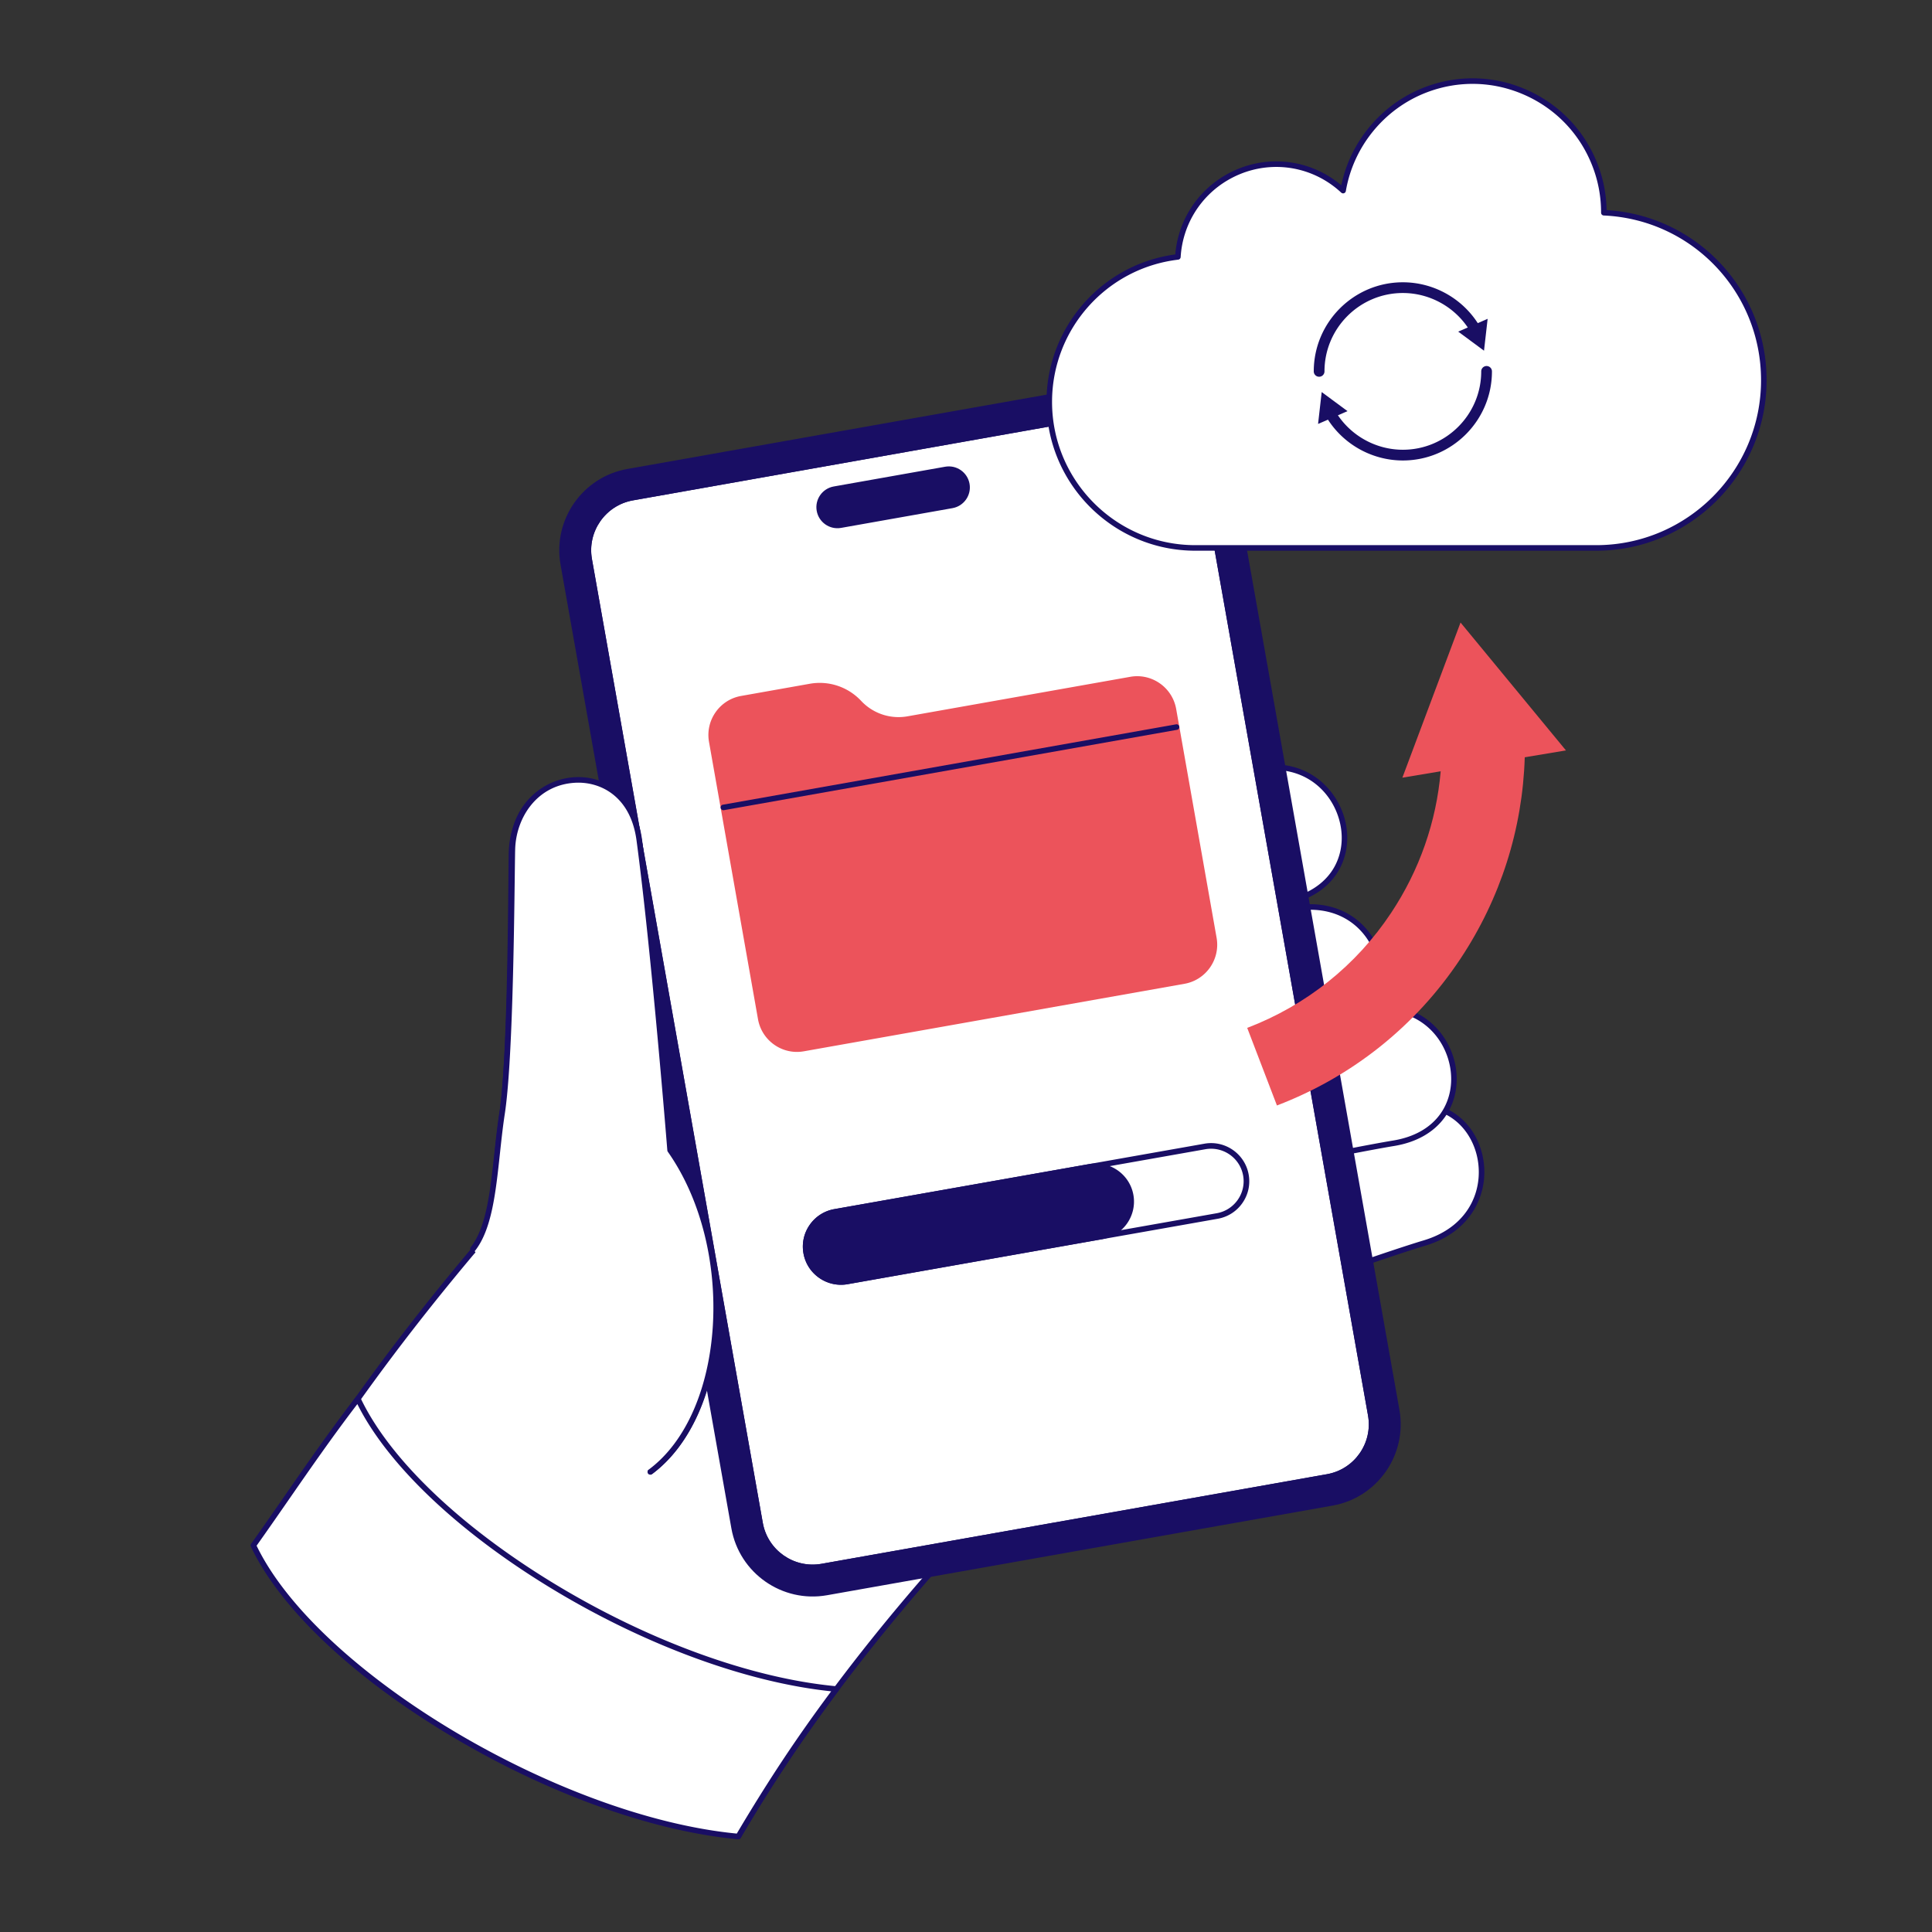 <svg xmlns="http://www.w3.org/2000/svg" viewBox="0 0 3000 3000" width="3000" height="3000"><rect x="0" y="0" width="3000" height="3000" fill="#333333" stroke="none"/><g transform="translate(361.667 1180.0) rotate(-4.459 977.5 829.167) scale(2.152 2.153)"><svg width="908.612" height="770.313" viewBox="0 0 908.612 770.313"><path d="M334.482 768.313c62.02-89.862 142.288-173.311 229.238-248.659 196.502-179.584-48.608-470.603-259.094-306.75-102.596 88.681-190.865 179.09-263.699 275.02 65.088 145.445 159.622 243.412 293.555 280.389z" fill="#fff"/><path d="M334.482 770.313c-.177 0-.356-.023-.532-.072-65.604-18.112-123.964-51.762-173.458-100.015-47.289-46.103-88.13-107.163-121.39-181.484a2 2 0 0 1 .233-2.026c70.068-92.288 156.418-182.347 263.983-275.325l.08-.065c49.3-38.377 104.073-54.579 158.397-46.856 48.359 6.876 93.281 32.335 126.492 71.688 33.215 39.358 50.776 87.937 49.449 136.789-1.49 54.859-26.618 106.1-72.667 148.184-95.042 82.361-172.055 165.896-228.941 248.318-.38.549-1 .864-1.646.864zM43.237 488.189c32.964 73.37 73.35 133.647 120.046 179.173 48.661 47.441 105.971 80.624 170.362 98.643 56.998-82.321 133.955-165.703 228.764-247.862 45.189-41.299 69.867-91.557 71.327-145.305 1.3-47.869-15.927-95.493-48.508-134.1-32.576-38.601-76.612-63.569-123.998-70.307-53.208-7.566-106.924 8.349-155.336 46.02-106.966 92.463-192.895 182.016-262.657 273.738z" fill="#190e64"/><path d="M545.688 535.484s125.688-97.195 148.186-108.478c17.782-8.918 136.24-40.181 167.536-46.948 68.48-14.807 54.022-108.141-9.012-98.524-35.735 5.452-164.364 24.979-191.493 37.022-35.69 15.843-103.777 64.386-103.777 64.386" fill="#fff"/><path d="M545.69 537.484a2 2 0 0 1-1.225-3.582c5.139-3.974 126.1-97.443 148.513-108.683 17.716-8.886 136.311-40.261 168.01-47.115 35.482-7.672 47.054-36.079 42.79-59.225-3.849-20.896-21.136-39.933-51.078-35.368l-1.277.195c-108.249 16.511-172.075 28.852-189.706 36.679-35.096 15.579-102.748 63.702-103.427 64.186a2 2 0 0 1-2.323-3.257c.683-.487 68.662-48.842 104.126-64.585 17.956-7.971 82.126-20.412 190.726-36.977l1.276-.195c14.597-2.227 27.713.772 37.937 8.672 9.147 7.067 15.425 17.695 17.678 29.925 2.485 13.492-.121 27.19-7.338 38.572-8.151 12.854-21.479 21.598-38.541 25.287-31.579 6.828-149.558 38.002-167.062 46.781-22.068 11.068-146.604 107.301-147.859 108.272a1.988 1.988 0 0 1-1.22.418z" fill="#190e64"/><path d="M558.168 404.597s98.518-72.93 118.051-76.701 136.714-18.611 168.619-21.313c69.812-5.913 57.33-99.369-6.417-97.906-36.139.829-179.535 8.18-208.262 15.648s-111.174 67.819-111.174 67.819" fill="#fff"/><path d="M558.169 406.597a2 2 0 0 1-1.192-3.607c4.038-2.989 99.11-73.244 118.862-77.057 20.048-3.87 136.809-18.629 168.829-21.341 15.113-1.28 27.322-6.946 35.306-16.385 7.022-8.302 10.544-19.287 9.918-30.932-1.275-23.713-19.369-47.335-51.426-46.597-34.724.797-178.791 8.041-207.805 15.584-28.031 7.287-109.674 66.896-110.496 67.497a2 2 0 1 1-2.362-3.228c3.379-2.474 83.085-60.662 111.852-68.14 29.301-7.618 173.897-14.913 208.72-15.712 15.883-.355 29.717 4.919 40.035 15.278 9.129 9.167 14.771 21.961 15.477 35.103.681 12.667-3.175 24.646-10.858 33.729-8.683 10.265-21.831 16.416-38.022 17.787-31.956 2.707-148.425 17.426-168.409 21.284-15.098 2.915-83.291 51.213-117.24 76.344a1.985 1.985 0 0 1-1.189.393z" fill="#190e64"/><path d="M508.972 320.478s94.474-75.38 114.322-76.72c19.848-1.339 141.003-12.726 173.004-13.799 70.023-2.347 62.321-96.317-1.418-98.106-36.134-1.014-175.127-.423-204.555 3.455s-123.542 75.259-123.542 75.259" fill="#fff"/><path d="M508.974 322.478a1.999 1.999 0 0 1-1.249-3.563c3.877-3.094 95.195-75.786 115.435-77.152 6.396-.431 23.227-1.899 44.534-3.757 45.083-3.932 106.827-9.317 128.538-10.044 15.159-.508 27.64-5.544 36.095-14.563 7.436-7.933 11.513-18.724 11.481-30.386-.064-23.748-16.911-48.258-48.983-49.159-38.885-1.088-175.401-.36-204.237 3.438-28.572 3.765-121.658 74.159-122.595 74.87a2.002 2.002 0 0 1-2.802-.385 1.999 1.999 0 0 1 .385-2.802c.236-.179 23.885-18.089 50.827-36.24 36.365-24.5 61.149-37.759 73.663-39.408 30.413-4.007 170.913-4.424 204.872-3.471 15.871.445 29.428 6.427 39.204 17.299 8.65 9.62 13.632 22.686 13.667 35.846.064 23.509-15.817 47.765-51.442 48.958-21.603.724-83.286 6.103-128.324 10.031-21.33 1.86-38.177 3.33-44.612 3.764-4.417.298-18.548 5.693-63.551 38.476-25.767 18.77-49.422 37.624-49.658 37.812a2.002 2.002 0 0 1-1.248.436z" fill="#190e64"/><path d="M465.555 234.539s98.357-62.856 116.449-71.129c18.797-8.595 169.037-31.749 200.694-36.552 69.27-10.51 50.643-102.938-12.868-97.268-36.005 3.214-209.128 36.79-238.393 44.737-28.645 7.778-226.812 138.577-226.812 138.577" fill="#fff"/><path d="M465.557 236.539a2 2 0 0 1-1.079-3.685c4.021-2.57 98.683-63.027 116.695-71.263 19.25-8.802 171.001-32.125 201.226-36.711 14.996-2.275 26.803-8.734 34.146-18.68 6.458-8.748 9.248-19.941 7.854-31.519-2.838-23.578-22.436-45.952-54.391-43.1-35.826 3.198-208.554 36.667-238.046 44.675-28.011 7.606-224.255 137.01-226.234 138.316a2 2 0 0 1-2.204-3.338c8.102-5.348 198.764-131.065 227.39-138.838 29.57-8.03 202.797-41.59 238.739-44.799 15.808-1.411 29.977 2.946 40.956 12.602 9.715 8.544 16.188 20.938 17.762 34.005 2.81 23.34-10.13 49.285-45.372 54.632-18.469 2.802-181 27.631-200.163 36.394-17.759 8.12-115.221 70.368-116.204 70.995a2.002 2.002 0 0 1-1.075.314z" fill="#190e64"/><path d="M413.309 667.77C284.766 645.714 121.68 527.737 85.391 432.285 55.618 465.219 30.08 498.204 2 531.821c36.288 95.451 203.94 214.436 332.482 236.492 23.681-33.701 47.246-64.622 78.827-100.543z" fill="#fff"/><path d="M334.482 770.313c-.112 0-.226-.01-.339-.028-61.604-10.571-135.105-43.763-201.656-91.064C65.792 631.815 17.549 578.349.13 532.532a2.001 2.001 0 0 1 .334-1.993c9.021-10.799 17.91-21.694 26.506-32.229 18.043-22.115 36.701-44.982 56.936-67.365a2 2 0 0 1 3.353.63c17.208 45.265 64.104 97.879 128.663 144.353 64.845 46.68 136.912 79.437 197.724 89.871a2 2 0 0 1 1.163 3.292c-28.495 32.41-52.029 62.429-78.693 100.372-.377.538-.99.85-1.634.85zM4.289 532.2c36.692 94.07 201.962 211.502 329.286 233.926 25.721-36.541 48.598-65.789 75.892-97.008-60.639-11.168-131.8-43.813-195.881-89.943-63.75-45.893-110.5-97.87-128.874-143.147-19.339 21.542-37.275 43.525-54.642 64.811-8.363 10.249-17.004 20.84-25.781 31.361z" fill="#190e64"/><path d="M291.776 501.148c59.544-37.578 75.708-154.836 31.447-229.139 0 0-.621-142.325-5.394-223.652-3.76-64.068-85.371-59.508-91.311-.007-2.133 21.362-11.882 146.337-21.58 188.329-8.296 35.924-11.022 76.727-28.134 95.435" fill="#fff"/><path d="M291.778 503.148a2 2 0 0 1-1.069-3.692c58.516-36.93 74.346-153.315 30.796-226.424a2.002 2.002 0 0 1-.282-1.015c-.006-1.423-.675-143.201-5.391-223.543-1.891-32.243-23.142-44.104-40.766-44.465-27.617-.59-44.306 21.979-46.558 44.54-.363 3.635-.961 10.436-1.718 19.046-3.84 43.681-11.83 134.574-19.903 169.534-2.143 9.279-3.933 18.998-5.664 28.396-5.083 27.597-9.885 53.663-22.943 67.938a2 2 0 1 1-2.951-2.701c12.284-13.429 16.984-38.947 21.96-65.963 1.739-9.442 3.538-19.205 5.701-28.572 8.01-34.688 15.984-125.393 19.816-168.984.758-8.624 1.356-15.435 1.722-19.093 1.483-14.853 7.627-27.361 17.768-36.173C251.462 4.012 263.147-.245 275.149.008c11.385.232 21.991 4.595 29.863 12.282 8.817 8.61 13.94 21.041 14.815 35.948 4.573 77.922 5.345 213.477 5.395 223.216 21.113 35.73 29.564 82.773 23.188 129.167-6.423 46.728-26.675 83.984-55.564 102.217-.334.21-.703.31-1.068.31z" fill="#190e64"/></svg></g><g transform="translate(995.0 645.0) rotate(-10.053 526.667 888.333) scale(1.126 1.126)"><svg width="935.633" height="1577.378" viewBox="0 0 935.633 1577.378"><rect fill="#fff" height="1493.378" rx="71.808" width="851.633" x="42" y="42"/><g fill="#190e64"><path d="M821.825 1537.378H113.808c-40.697 0-73.808-33.11-73.808-73.808V113.808c0-40.698 33.11-73.809 73.808-73.809h708.018c40.697 0 73.808 33.11 73.808 73.809V1463.57c0 40.697-33.11 73.808-73.808 73.808zM113.808 44C75.316 44 44 75.316 44 113.809v1349.762c0 38.492 31.315 69.808 69.808 69.808h708.018c38.492 0 69.808-31.315 69.808-69.808V113.808c0-38.493-31.315-69.809-69.808-69.809H113.808z"/><path d="M821.825 2H113.808C52.157 2 2 52.157 2 113.808V1463.57c0 61.651 50.157 111.808 111.808 111.808h708.017c61.651 0 111.808-50.157 111.808-111.808V113.808C933.633 52.157 883.476 2 821.825 2zm71.808 1461.57c0 39.659-32.15 71.808-71.808 71.808H113.808c-39.659 0-71.808-32.149-71.808-71.808V113.808C42 74.149 74.149 42 113.808 42h708.017c39.658 0 71.808 32.149 71.808 71.808z"/><path d="M821.825 1577.378H113.808C51.054 1577.378 0 1526.324 0 1463.57V113.808C0 51.054 51.054 0 113.808 0h708.018c62.753 0 113.807 51.054 113.807 113.808V1463.57c0 62.754-51.054 113.808-113.808 113.808zM113.808 4C53.26 4 4 53.26 4 113.808V1463.57c0 60.548 49.26 109.808 109.808 109.808h708.018c60.548 0 109.808-49.26 109.808-109.808V113.808C931.634 53.26 882.374 4 821.826 4zm708.018 1533.377H113.808c-40.697 0-73.808-33.11-73.808-73.808V113.808C40 73.11 73.11 40 113.808 40h708.018c40.697 0 73.808 33.11 73.808 73.808V1463.57c0 40.697-33.11 73.808-73.808 73.808zM113.808 44C75.316 44 44 75.316 44 113.808V1463.57c0 38.492 31.315 69.808 69.808 69.808h708.018c38.492 0 69.808-31.315 69.808-69.808V113.808c0-38.492-31.315-69.808-69.808-69.808z"/><rect height="54.013" rx="27.006" width="210.05" x="362.792" y="75.454"/><path d="M545.835 131.467H389.798c-15.994 0-29.007-13.012-29.007-29.006s13.013-29.006 29.007-29.006h156.037c15.994 0 29.007 13.012 29.007 29.006s-13.013 29.006-29.007 29.006zM389.798 77.454c-13.789 0-25.007 11.218-25.007 25.006s11.218 25.006 25.007 25.006h156.037c13.789 0 25.007-11.218 25.007-25.006s-11.218-25.006-25.007-25.006z"/></g></svg></g><g transform="translate(1625.0 121.667) rotate(0.0 559.167 366.667) scale(2.154 2.155)"><svg width="519.108" height="340.354" viewBox="0 0 519.108 340.354"><path d="M401.794 96.816a94.347 94.347 0 0 0-6.36-34.254c-18.84-48.761-73.643-73.016-122.404-54.176-32.271 12.469-53.792 40.692-59.207 72.488-22.217-20.651-56.128-25.409-83.768-9.451-21.434 12.375-33.954 34.245-35.343 57.229C42.5 134.848 2 179.241 2 233.12c0 58.119 47.115 105.234 105.234 105.234h289.035c66.737 0 120.839-54.101 120.839-120.839 0-64.884-51.143-117.809-115.314-120.699z" fill="#fff"/><path d="M396.27 340.354H107.234C48.105 340.354 0 292.249 0 233.12c0-53.744 39.793-99.128 92.834-106.245 1.982-23.895 15.43-45.18 36.22-57.183 26.884-15.522 59.975-12.477 83.459 7.351 6.667-31.919 29.307-58.742 59.795-70.522 24.082-9.304 50.345-8.674 73.953 1.774 23.607 10.449 41.733 29.465 51.038 53.547a96.165 96.165 0 0 1 6.479 33.076c64.824 3.901 115.329 57.391 115.329 122.598.001 67.733-55.104 122.838-122.837 122.838zM165.631 63.83c-11.82 0-23.731 3.065-34.576 9.326-20.103 11.606-32.943 32.398-34.346 55.618a2.002 2.002 0 0 1-1.761 1.866C43.099 136.791 4 180.848 4 233.12c0 56.923 46.311 103.234 103.234 103.234H396.27c65.528 0 118.838-53.311 118.838-118.839 0-63.698-49.813-115.838-113.404-118.701a2 2 0 0 1-1.91-2.001 92.206 92.206 0 0 0-6.226-33.529c-8.919-23.084-26.295-41.314-48.925-51.331-22.63-10.016-47.807-10.62-70.892-1.7-30.288 11.703-52.495 38.892-57.956 70.958a2 2 0 0 1-3.333 1.129c-13.137-12.211-29.889-18.51-46.831-18.51z" fill="#190e64"/></svg></g><g transform="translate(1100.0 1050.0) rotate(0.0 395.0 291.667) scale(2.155 2.159)"><svg width="366.629" height="270.215" viewBox="0 0 366.629 270.215"><path d="M342.71 219.257 68.464 267.804c-14.434 2.555-28.207-7.075-30.762-21.509L2.411 46.929C-.144 32.495 9.485 18.723 23.92 16.168l49.434-8.751a39.042 39.042 0 0 1 35.248 11.7 39.04 39.04 0 0 0 35.248 11.7L304.324 2.411c14.434-2.555 28.207 7.075 30.762 21.509l29.133 164.576c2.555 14.434-7.075 28.206-21.509 30.761z" fill="#ec535b"/><path d="M63.777 270.218c-5.796 0-11.445-1.768-16.294-5.158-6.248-4.369-10.421-10.909-11.75-18.416L.441 47.278c-1.329-7.507.345-15.083 4.713-21.33 4.369-6.249 10.909-10.421 18.416-11.75l49.435-8.751c13.682-2.423 27.535 2.175 37.054 12.299a36.926 36.926 0 0 0 33.442 11.102L303.975.441c15.502-2.747 30.336 7.633 33.08 23.129l29.133 164.576c2.743 15.497-7.633 30.336-23.129 33.08L68.813 269.773c-1.68.298-3.364.445-5.036.445zM80.208 8.813c-2.159 0-4.334.188-6.506.573l-49.435 8.751c-6.455 1.143-12.079 4.73-15.835 10.103A24.385 24.385 0 0 0 4.38 46.581l35.292 199.366c1.143 6.455 4.731 12.079 10.103 15.835s11.886 5.196 18.341 4.053l274.246-48.547.349 1.969-.349-1.969c13.325-2.359 22.247-15.119 19.888-28.444L333.116 24.268c-2.359-13.325-15.124-22.246-28.444-19.888L144.199 32.787c-13.685 2.421-27.536-2.176-37.054-12.3-7.08-7.53-16.818-11.674-26.937-11.674z" fill="#ec535b"/><path d="M10.81 96.389a2 2 0 0 1-.346-3.97L336.979 34.62a2 2 0 1 1 .697 3.939L11.161 96.358a2.007 2.007 0 0 1-.351.031z" fill="#190e64"/></svg></g><g transform="translate(1936.667 966.667) rotate(0.0 247.5 375.0) scale(2.152 2.15)"><svg width="229.991" height="348.798" viewBox="0 0 229.991 348.798"><path d="M229.991 92.361 153.924 0l-41.968 112.048 27.646-4.611c-3.104 36.413-15.289 71.405-35.79 102.298C78.618 247.701 42.721 276.411 0 292.762l21.447 56.036c54.451-20.84 100.22-57.456 132.359-105.888 28.955-43.634 44.886-93.714 46.456-145.591z" fill="#ec535b"/></svg></g><g transform="translate(1246.667 1775.0) rotate(0.0 346.667 110.0) scale(2.188 2.185)"><svg width="316.817" height="100.682" viewBox="0 0 316.817 100.682"><path d="M294.095 51.803 31.47 98.293c-13.646 2.416-26.666-6.688-29.081-20.334-2.416-13.646 6.688-26.666 20.334-29.081l262.625-46.49c13.646-2.416 26.666 6.688 29.081 20.334 2.415 13.646-6.689 26.666-20.334 29.081z" fill="#fff"/><g fill="#190e64"><path d="M27.038 100.684c-5.502 0-10.863-1.677-15.467-4.896C5.641 91.642 1.68 85.434.419 78.308c-1.262-7.126.328-14.316 4.474-20.247 4.146-5.93 10.354-9.891 17.48-11.152L284.998.419c14.702-2.608 28.795 7.244 31.399 21.955 1.262 7.125-.328 14.316-4.474 20.247-4.147 5.93-10.355 9.891-17.48 11.152l-262.625 46.49a27.443 27.443 0 0 1-4.78.421zM289.732 4.002c-1.332 0-2.68.116-4.036.355L23.071 50.847a22.937 22.937 0 0 0-14.899 9.506C4.637 65.408 3.283 71.536 4.358 77.61s4.451 11.365 9.506 14.899 11.184 4.888 17.257 3.814l262.625-46.49.349 1.969-.349-1.969c12.538-2.22 20.933-14.226 18.713-26.763-1.979-11.181-11.744-19.068-22.727-19.068z"/><path d="M212.286 66.285 31.47 98.293c-13.646 2.416-26.666-6.688-29.081-20.334-2.416-13.646 6.688-26.666 20.334-29.081L203.538 16.87c13.646-2.416 26.666 6.688 29.081 20.334 2.416 13.646-6.688 26.666-20.333 29.081z"/><path d="M27.083 100.68c-12.886 0-24.341-9.252-26.664-22.372-1.262-7.126.328-14.316 4.474-20.247 4.146-5.93 10.354-9.891 17.48-11.152L203.19 14.901c14.709-2.605 28.795 7.245 31.399 21.954 2.604 14.71-7.245 28.796-21.954 31.399L31.818 100.262c-1.59.282-3.174.418-4.735.418zm180.84-82.196c-1.332 0-2.68.116-4.036.355L23.071 50.847a22.937 22.937 0 0 0-14.899 9.506C4.637 65.408 3.283 71.536 4.358 77.61s4.451 11.365 9.506 14.899 11.184 4.888 17.257 3.814l180.816-32.008.349 1.969-.349-1.969c12.538-2.22 20.932-14.226 18.713-26.764-1.979-11.18-11.744-19.067-22.727-19.067z"/></g></svg></g><g transform="translate(2040.0 438.333) rotate(0.0 138.333 138.333) scale(2.082 2.082)"><svg width="132.896" height="132.896" viewBox="0 0 132.896 132.896"><g fill="#190e64"><path d="M4 70.448a4 4 0 0 1-4-4C0 29.808 29.808 0 66.448 0c23.575 0 45.596 12.671 57.467 33.069a4 4 0 0 1-6.914 4.024C106.557 19.148 87.186 8 66.448 8 34.22 8 8 34.22 8 66.448a4 4 0 0 1-4 4z"/><path d="m129.683 27.25-2.706 23.777-19.24-14.229zM66.448 132.896c-23.576 0-45.596-12.671-57.467-33.068a4 4 0 0 1 6.914-4.024c10.444 17.945 29.815 29.093 50.553 29.093 32.228 0 58.448-26.22 58.448-58.448a4 4 0 0 1 8 0c0 36.638-29.808 66.447-66.448 66.447z"/><path d="m3.212 105.646 2.707-23.777 19.24 14.229z"/></g></svg></g><g transform="translate(730.0 1206.667) rotate(0.0 193.333 541.667) scale(2.164 2.164)"><svg width="178.665" height="500.555" viewBox="0 0 178.665 500.555"><g><path style="fill:#fff" d="M129.309 498.555c56.562-41.932 63.898-160.072 14.197-230.851 0 0-11.28-141.878-22.13-222.619-8.548-63.606-89.588-52.947-91.055 6.832-.527 21.461-.889 146.816-7.413 189.416C17.325 277.777 17.663 318.67 2 338.607"/><path style="fill:#190e64" d="M129.311 500.555a1.998 1.998 0 0 1-1.192-3.606c55.585-41.209 62.653-158.454 13.751-228.095a1.99 1.99 0 0 1-.357-.991c-.113-1.418-11.4-142.749-22.119-222.511C115.092 13.34 93.008 3.095 75.411 4.064 47.856 5.568 32.876 29.3 32.32 51.966c-.09 3.652-.176 10.479-.286 19.122-.558 43.846-1.717 135.082-7.149 170.548-1.442 9.414-2.499 19.238-3.521 28.739-3.002 27.9-5.837 54.253-17.791 69.467a2.002 2.002 0 0 1-3.146-2.472c11.244-14.311 14.02-40.11 16.959-67.423 1.027-9.545 2.089-19.415 3.544-28.917 5.39-35.19 6.547-126.238 7.104-169.993.11-8.656.197-15.494.287-19.169.366-14.922 5.556-27.856 15.008-37.402C51.872 5.837 63.188.725 75.193.07c11.375-.621 22.273 2.935 30.699 10.011 9.438 7.926 15.477 19.938 17.466 34.738 10.396 77.36 21.32 212.477 22.099 222.185 23.729 34.049 35.681 80.326 32.796 127.067-2.905 47.078-20.31 85.747-47.752 106.091a1.997 1.997 0 0 1-1.19.393z"/></g></svg></g></svg>
